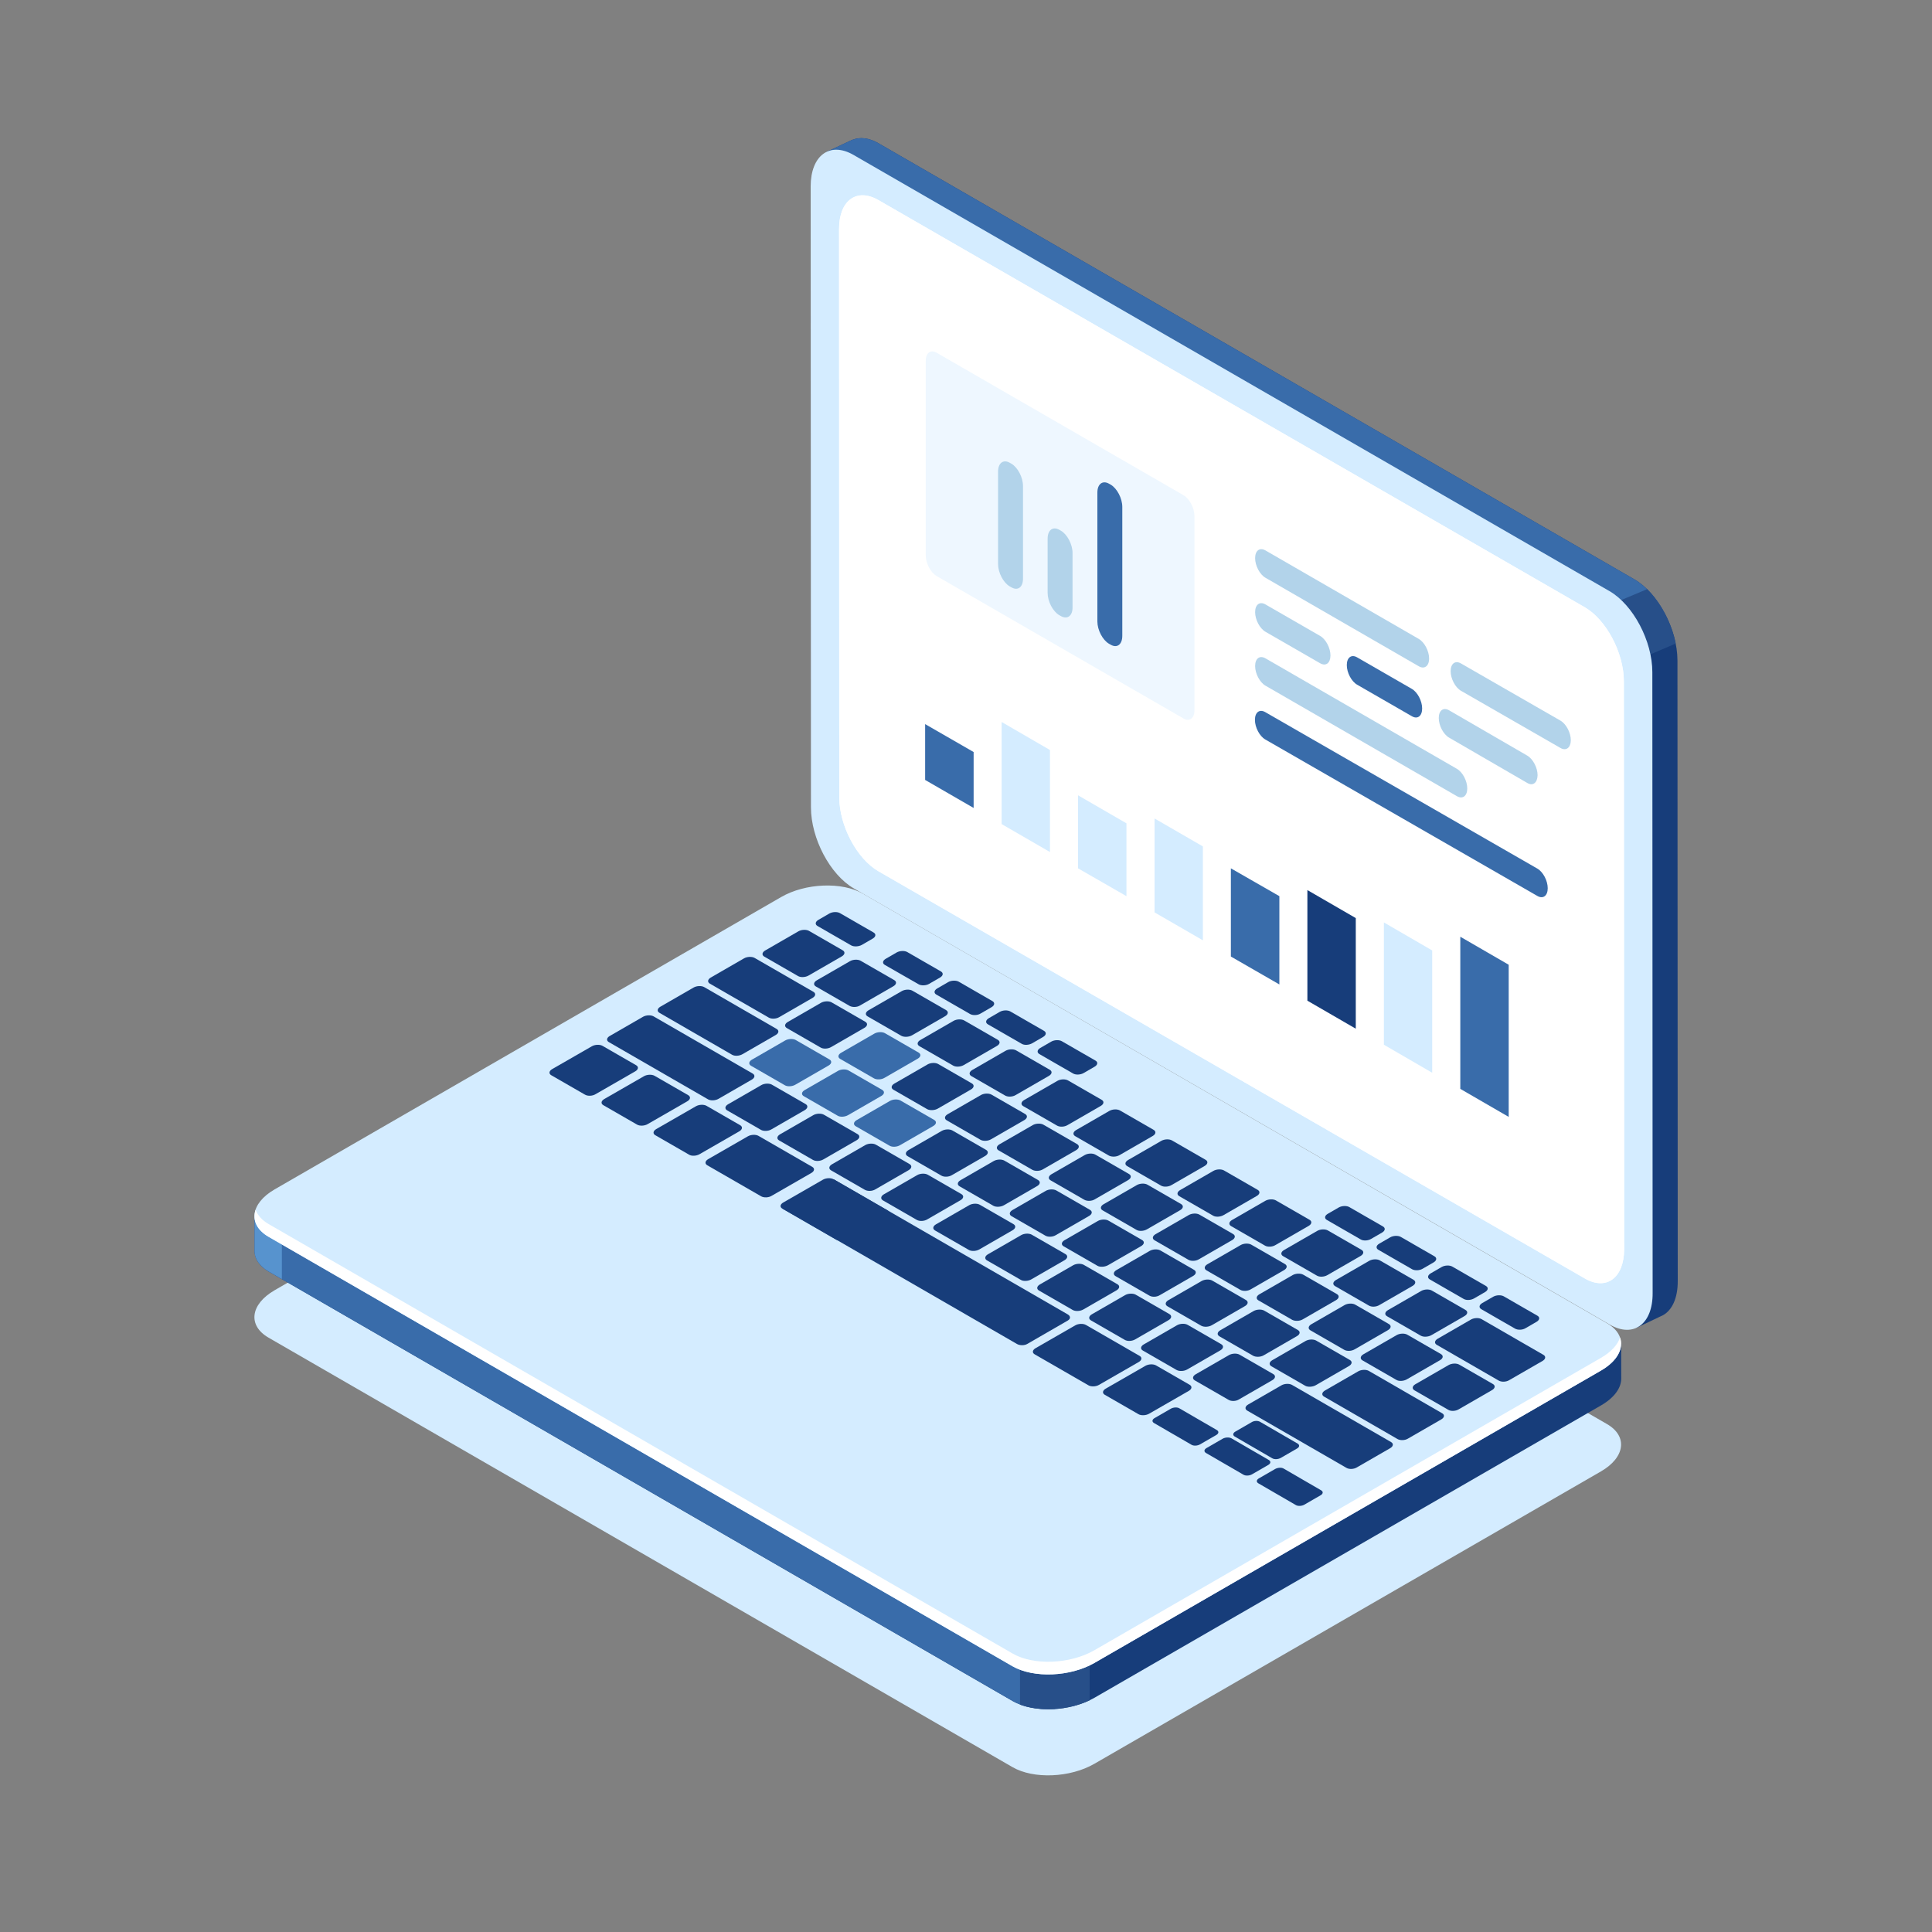 <?xml version="1.0" encoding="utf-8"?>
<!-- Generator: Adobe Illustrator 17.1.0, SVG Export Plug-In . SVG Version: 6.00 Build 0)  -->
<!DOCTYPE svg PUBLIC "-//W3C//DTD SVG 1.1//EN" "http://www.w3.org/Graphics/SVG/1.1/DTD/svg11.dtd">
<svg version="1.1" id="Layer_1" xmlns="http://www.w3.org/2000/svg" xmlns:xlink="http://www.w3.org/1999/xlink" x="0px" y="0px"
	 viewBox="0 0 2000 2000" enable-background="new 0 0 2000 2000" xml:space="preserve">
<rect x="0" y="0" width="2000" height="2000" fill="#808080" stroke="none"/>
<g>
	<g>
		<path fill="#D4ECFF" d="M1048.1,1829.3l-770-444.5c-21.8-12.5-19.1-34.5,6.1-49.1l524.3-302.6c25.1-14.6,63.2-16.1,84.9-3.5
			l770,444.5c21.8,12.5,19.1,34.5-6.1,49.1l-524.3,302.6C1108,1840.3,1070,1842,1048.1,1829.3z"/>
		<g>
			<path fill="#173D7A" d="M1692,599.8L909.4,148.3c-10-5.8-19.3-6.6-26.8-3.6v-0.1l-1.3,0.6c-0.1,0-0.3,0.1-0.3,0.1l-25.5,12
				l27.6,13.8c0,0.5,0,1,0,1.5l0.3,642.8c0,32.1,19.9,69.8,44.4,83.9l761.8,439.4l4.4,35.9l27.9-13.3c9.2-5.4,14.9-17.6,14.9-34.9
				l-0.3-642.8C1736.4,651.4,1716.5,613.9,1692,599.8z"/>
			<path fill="#396CAA" d="M1692,599.8L909.4,148.3c-10-5.8-19.3-6.6-26.8-3.6v-0.1l-1.3,0.6c-0.1,0-0.3,0.1-0.3,0.1l-25.5,12
				l27.6,13.8c0,0.5,0,1,0,1.5l0.1,423.7l356.2,281.4L1723,634.4C1715,619.5,1704.1,606.8,1692,599.8z"/>
			<path fill="#274F89" d="M1705.1,609.9l-76.7,32.2l58,44.7l48.3-20.6C1730.4,645,1719.3,623.8,1705.1,609.9z"/>
			<path fill="#D4ECFF" d="M1666.4,1371.2L883.9,919.7c-24.6-14.2-44.4-51.7-44.4-83.9L839.2,193c0-32.1,19.8-46.8,44.4-32.6
				l782.5,451.5c24.6,14.2,44.4,51.7,44.4,83.9l0.3,642.8C1711,1370.7,1691,1385.4,1666.4,1371.2z"/>
			<path fill="#FFFFFF" d="M1640.5,1323.4L909.5,902c-22.5-12.9-40.7-47.3-40.7-76.8L868.6,237c0-29.5,18.2-42.8,40.7-29.9
				l731,421.4c22.5,12.9,40.7,47.3,40.7,76.8l0.3,588.2C1681.1,1322.9,1662.9,1336.4,1640.5,1323.4z"/>
			<path fill="#FFFFFF" d="M1640.5,1323.4L909.5,902c-22.5-12.9-40.7-47.3-40.7-76.8L868.6,237c0-29.5,18.2-42.8,40.7-29.9
				l731,421.4c22.5,12.9,40.7,47.3,40.7,76.8l0.3,588.2C1681.1,1322.9,1662.9,1336.4,1640.5,1323.4z"/>
		</g>
		<path fill="#173D7A" d="M1678.2,1391.2l-105.3-13.9L893.6,985.1c-21.8-12.5-59.8-11-84.9,3.5l-481.4,277.8l-63.6-8.4v36.1l0,0
			c-0.4,8.4,4.4,16.3,14.6,22.3l770,444.5c21.8,12.5,59.8,11,84.9-3.5l524.3-302.6c14.2-8.2,21.2-18.7,20.8-28.6l0,0L1678.2,1391.2
			L1678.2,1391.2z"/>
		<path fill="#396CAA" d="M1167.7,1143.3l-48.3-27.9H588.7l-261.6,150.9l-63.6-8.4v36.1l0,0c-0.4,8.4,4.4,16.3,14.6,22.3l770,444.5
			c11.5,6.6,27.6,9.3,43.9,8.3L1167.7,1143.3z"/>
		<path fill="#5793CE" d="M291.8,1261.7l-28.2-3.8v36.1l0,0c-0.4,8.4,4.4,16.3,14.6,22.3l13.6,7.8v-62.5H291.8z"/>
		<path fill="#274F89" d="M1055.9,1764.6c20.7,7.8,50.2,6.1,72.1-4.5v-80.5h-72.1V1764.6z"/>
		<path fill="#D4ECFF" d="M1048.1,1724.9l-770-444.5c-21.8-12.5-19.1-34.5,6.1-49.1l524.3-302.6c25.1-14.6,63.2-16.1,84.9-3.5
			l770,444.5c21.8,12.5,19.1,34.5-6.1,49.1l-524.3,302.6C1108,1735.8,1070,1737.5,1048.1,1724.9z"/>
		<path fill="#FFFFFF" d="M1657.4,1405.6l-524.3,302.6c-25.1,14.6-63.2,16.1-84.9,3.5l-770-444.5c-7.2-4.1-11.5-9.3-13.6-14.8
			c-3.4,10.3,0.9,20.7,13.6,28l770,444.5c21.8,12.5,59.8,11,84.9-3.5l524.3-302.6c16.9-9.8,23.6-22.8,19.7-34.3
			C1674.6,1392.1,1667.9,1399.5,1657.4,1405.6z"/>
		<g>
			<path fill="#173D7A" d="M605.6,1133.2l-34.9-20.1c-2.8-1.6-2.4-4.4,0.8-6.3l41.2-23.7c3.3-1.9,8.2-2,10.9-0.5l34.9,20.1
				c2.8,1.6,2.4,4.4-0.8,6.3l-41.2,23.7C613.4,1134.6,608.5,1134.9,605.6,1133.2z"/>
			<path fill="#173D7A" d="M659.5,1164.2l-34.9-20.1c-2.8-1.6-2.4-4.4,0.8-6.3l41.2-23.7c3.3-1.9,8.2-2,10.9-0.5l34.9,20.1
				c2.8,1.6,2.4,4.4-0.8,6.3l-41.2,23.7C667.1,1165.6,662.3,1165.8,659.5,1164.2z"/>
			<path fill="#173D7A" d="M713.3,1195.3l-34.9-20.1c-2.8-1.6-2.4-4.4,0.8-6.3l41.2-23.7c3.3-1.9,8.2-2,10.9-0.5l34.9,20.1
				c2.8,1.6,2.4,4.4-0.8,6.3l-41.2,23.7C720.9,1196.7,716,1197,713.3,1195.3z"/>
			<path fill="#173D7A" d="M787.7,1169.6l-34.9-20.1c-2.8-1.6-2.4-4.4,0.8-6.3l34.5-19.9c3.3-1.9,8.2-2,10.9-0.5l34.9,20.1
				c2.8,1.6,2.4,4.4-0.8,6.3l-34.5,19.9C795.3,1171.1,790.4,1171.2,787.7,1169.6z"/>
			<path fill="#173D7A" d="M841.5,1200.7l-34.9-20.1c-2.8-1.6-2.4-4.4,0.8-6.3l34.5-19.9c3.3-1.9,8.2-2,10.9-0.5l34.9,20.1
				c2.8,1.6,2.4,4.4-0.8,6.3l-34.5,19.9C849.2,1202.1,844.3,1202.4,841.5,1200.7z"/>
			<path fill="#173D7A" d="M895.3,1231.7l-34.9-20.1c-2.8-1.6-2.4-4.4,0.8-6.3l34.5-19.9c3.3-1.9,8.2-2,10.9-0.5l34.9,20.1
				c2.8,1.6,2.4,4.4-0.8,6.3l-34.5,19.9C903,1233.2,898.1,1233.3,895.3,1231.7z"/>
			<path fill="#173D7A" d="M949,1262.8l-34.9-20.1c-2.8-1.6-2.4-4.4,0.8-6.3l34.5-19.9c3.3-1.9,8.2-2,10.9-0.5l34.9,20.1
				c2.8,1.6,2.4,4.4-0.8,6.3l-34.5,19.9C956.8,1264.2,951.9,1264.5,949,1262.8z"/>
			<path fill="#173D7A" d="M1002.9,1293.9l-34.9-20.1c-2.8-1.6-2.4-4.4,0.8-6.3l34.5-19.9c3.3-1.9,8.2-2,10.9-0.5l34.9,20.1
				c2.8,1.6,2.4,4.4-0.8,6.3l-34.5,19.9C1010.5,1295.3,1005.6,1295.5,1002.9,1293.9z"/>
			<path fill="#173D7A" d="M1056.7,1324.9l-34.9-20.1c-2.8-1.6-2.4-4.4,0.8-6.3l34.5-19.9c3.3-1.9,8.2-2,10.9-0.5l34.9,20.1
				c2.8,1.6,2.4,4.4-0.8,6.3l-34.5,19.9C1064.3,1326.3,1059.4,1326.6,1056.7,1324.9z"/>
			<path fill="#173D7A" d="M1110.5,1356.1l-34.9-20.1c-2.8-1.6-2.4-4.4,0.8-6.3l34.5-19.9c3.3-1.9,8.2-2,10.9-0.5l34.9,20.1
				c2.8,1.6,2.4,4.4-0.8,6.3l-34.5,19.9C1118.2,1357.4,1113.3,1357.7,1110.5,1356.1z"/>
			<path fill="#173D7A" d="M1164.3,1387l-34.9-20.1c-2.8-1.6-2.4-4.4,0.8-6.3l34.5-19.9c3.3-1.9,8.2-2,10.9-0.5l34.9,20.1
				c2.8,1.6,2.4,4.4-0.8,6.3l-34.5,19.9C1172,1388.4,1167.1,1388.7,1164.3,1387z"/>
			<path fill="#173D7A" d="M1218,1418.2l-34.9-20.1c-2.8-1.6-2.4-4.4,0.8-6.3l34.5-19.9c3.3-1.9,8.2-2,10.9-0.5l34.9,20.1
				c2.8,1.6,2.4,4.4-0.8,6.3l-34.5,19.9C1225.8,1419.5,1220.9,1419.8,1218,1418.2z"/>
			<path fill="#173D7A" d="M1271.8,1449.1l-34.9-20.1c-2.8-1.6-2.4-4.4,0.8-6.3l34.5-19.9c3.3-1.9,8.2-2,10.9-0.5l34.9,20.1
				c2.8,1.6,2.4,4.4-0.8,6.3l-34.5,19.9C1279.5,1450.7,1274.6,1450.8,1271.8,1449.1z"/>
			<path fill="#396CAA" d="M867,1154.9l-34.9-20.1c-2.8-1.6-2.4-4.4,0.8-6.3l34.5-19.9c3.3-1.9,8.2-2,10.9-0.5l34.9,20.1
				c2.8,1.6,2.4,4.4-0.8,6.3l-34.5,19.9C874.6,1156.3,869.7,1156.6,867,1154.9z"/>
			<path fill="#396CAA" d="M812.4,1123.4l-34.9-20.1c-2.8-1.6-2.4-4.4,0.8-6.3l34.5-19.9c3.3-1.9,8.2-2,10.9-0.5l34.9,20.1
				c2.8,1.6,2.4,4.4-0.8,6.3l-34.5,19.9C820,1124.8,815.2,1125.1,812.4,1123.4z"/>
			<path fill="#173D7A" d="M757.7,1091.8l-75-43.3c-2.8-1.6-2.4-4.4,0.8-6.3l34.5-19.9c3.3-1.9,8.2-2,10.9-0.5l75,43.3
				c2.8,1.6,2.4,4.4-0.8,6.3l-34.5,19.9C765.3,1093.2,760.5,1093.5,757.7,1091.8z"/>
			<path fill="#173D7A" d="M795.8,1053.4l-60.9-35.1c-2.8-1.6-2.4-4.4,0.8-6.3l34.5-19.9c3.3-1.9,8.2-2,10.9-0.5l60.9,35.1
				c2.8,1.6,2.4,4.4-0.8,6.3l-34.5,19.9C803.6,1054.8,798.7,1055.1,795.8,1053.4z"/>
			<path fill="#396CAA" d="M920.8,1186l-34.9-20.1c-2.8-1.6-2.4-4.4,0.8-6.3l34.5-19.9c3.3-1.9,8.2-2,10.9-0.5l34.9,20.1
				c2.8,1.6,2.4,4.4-0.8,6.3l-34.5,19.9C928.5,1187.4,923.6,1187.7,920.8,1186z"/>
			<path fill="#173D7A" d="M974.5,1217l-34.9-20.1c-2.8-1.6-2.4-4.4,0.8-6.3l34.5-19.9c3.3-1.9,8.2-2,10.9-0.5l34.9,20.1
				c2.8,1.6,2.4,4.4-0.8,6.3l-34.5,19.9C982.3,1218.4,977.4,1218.7,974.5,1217z"/>
			<path fill="#173D7A" d="M1028.3,1248.2l-34.9-20.1c-2.8-1.6-2.4-4.4,0.8-6.3l34.5-19.9c3.3-1.9,8.2-2,10.9-0.5l34.9,20.1
				c2.8,1.6,2.4,4.4-0.8,6.3l-34.5,19.9C1036,1249.5,1031.1,1249.8,1028.3,1248.2z"/>
			<path fill="#173D7A" d="M1082.1,1279.1l-34.9-20.1c-2.8-1.6-2.4-4.4,0.8-6.3l34.5-19.9c3.3-1.9,8.2-2,10.9-0.5l34.9,20.1
				c2.8,1.6,2.4,4.4-0.8,6.3l-34.5,19.9C1089.8,1280.6,1084.9,1280.8,1082.1,1279.1z"/>
			<path fill="#173D7A" d="M1136,1310.3l-34.9-20.1c-2.8-1.6-2.4-4.4,0.8-6.3l34.5-19.9c3.3-1.9,8.2-2,10.9-0.5l34.9,20.1
				c2.8,1.6,2.4,4.4-0.8,6.3l-34.5,19.9C1143.6,1311.6,1138.7,1311.9,1136,1310.3z"/>
			<path fill="#173D7A" d="M1189.8,1341.2l-34.9-20.1c-2.8-1.6-2.4-4.4,0.8-6.3l34.5-19.9c3.3-1.9,8.2-2,10.9-0.5l34.9,20.1
				c2.8,1.6,2.4,4.4-0.8,6.3l-34.5,19.9C1197.4,1342.8,1192.6,1342.9,1189.8,1341.2z"/>
			<path fill="#173D7A" d="M1243.5,1372.4l-34.9-20.1c-2.8-1.6-2.4-4.4,0.8-6.3l34.5-19.9c3.3-1.9,8.2-2,10.9-0.5l34.9,20.1
				c2.8,1.6,2.4,4.4-0.8,6.3l-34.5,19.9C1251.3,1373.7,1246.4,1374,1243.5,1372.4z"/>
			<path fill="#173D7A" d="M1297.3,1403.5l-34.9-20.1c-2.8-1.6-2.4-4.4,0.8-6.3l34.5-19.9c3.3-1.9,8.2-2,10.9-0.5l34.9,20.1
				c2.8,1.6,2.4,4.4-0.8,6.3l-34.5,19.9C1305,1404.9,1300.1,1405,1297.3,1403.5z"/>
			<path fill="#173D7A" d="M1351.1,1434.5l-34.9-20.1c-2.8-1.6-2.4-4.4,0.8-6.3l34.5-19.9c3.3-1.9,8.2-2,10.9-0.5l34.9,20.1
				c2.8,1.6,2.4,4.4-0.8,6.3l-34.5,19.9C1358.8,1435.8,1353.9,1436.1,1351.1,1434.5z"/>
			<path fill="#173D7A" d="M1446.7,1489.7l-76-43.9c-2.8-1.6-2.4-4.4,0.8-6.3l34.5-19.9c3.3-1.9,8.2-2,10.9-0.5l76,43.9
				c2.8,1.6,2.4,4.4-0.8,6.3l-34.5,19.9C1454.4,1491.2,1449.5,1491.3,1446.7,1489.7z"/>
			<path fill="#173D7A" d="M1551.5,1429.2l-64.1-37c-2.8-1.6-2.4-4.4,0.8-6.3l34.5-19.9c3.3-1.9,8.2-2,10.9-0.5l64.1,37
				c2.8,1.6,2.4,4.4-0.8,6.3l-34.5,19.9C1559.2,1430.7,1554.3,1430.8,1551.5,1429.2z"/>
			<path fill="#173D7A" d="M1015,1179.9l-34.9-20.1c-2.8-1.6-2.4-4.4,0.8-6.3l34.5-19.9c3.3-1.9,8.2-2,10.9-0.5l34.9,20.1
				c2.8,1.6,2.4,4.4-0.8,6.3l-34.5,19.9C1022.7,1181.3,1017.8,1181.5,1015,1179.9z"/>
			<path fill="#173D7A" d="M959.8,1148.2l-34.9-20.1c-2.8-1.6-2.4-4.4,0.8-6.3l34.5-19.9c3.3-1.9,8.2-2,10.9-0.5l34.9,20.1
				c2.8,1.6,2.4,4.4-0.8,6.3l-34.5,19.9C967.5,1149.5,962.6,1149.7,959.8,1148.2z"/>
			<path fill="#396CAA" d="M904.7,1116.3l-34.9-20.1c-2.8-1.6-2.4-4.4,0.8-6.3l34.5-19.9c3.3-1.9,8.2-2,10.9-0.5l34.9,20.1
				c2.8,1.6,2.4,4.4-0.8,6.3l-34.5,19.9C912.4,1117.7,907.5,1117.9,904.7,1116.3z"/>
			<path fill="#173D7A" d="M849.5,1084.4l-34.9-20.1c-2.8-1.6-2.4-4.4,0.8-6.3l34.5-19.9c3.3-1.9,8.2-2,10.9-0.5l34.9,20.1
				c2.8,1.6,2.4,4.4-0.8,6.3l-34.5,19.9C857.2,1085.8,852.3,1086.1,849.5,1084.4z"/>
			<path fill="#173D7A" d="M1068.7,1211l-34.9-20.1c-2.8-1.6-2.4-4.4,0.8-6.3l34.5-19.9c3.3-1.9,8.2-2,10.9-0.5l34.9,20.1
				c2.8,1.6,2.4,4.4-0.8,6.3l-34.5,19.9C1076.5,1212.4,1071.6,1212.6,1068.7,1211z"/>
			<path fill="#173D7A" d="M1122.5,1242l-34.9-20.1c-2.8-1.6-2.4-4.4,0.8-6.3l34.5-19.9c3.3-1.9,8.2-2,10.9-0.5l34.9,20.1
				c2.8,1.6,2.4,4.4-0.8,6.3l-34.5,19.9C1130.2,1243.5,1125.3,1243.6,1122.5,1242z"/>
			<path fill="#173D7A" d="M1176.4,1273.1l-34.9-20.1c-2.8-1.6-2.4-4.4,0.8-6.3l34.5-19.9c3.3-1.9,8.2-2,10.9-0.5l34.9,20.1
				c2.8,1.6,2.4,4.4-0.8,6.3l-34.5,19.9C1184,1274.5,1179.1,1274.8,1176.4,1273.1z"/>
			<path fill="#173D7A" d="M1230.2,1304.1l-34.9-20.1c-2.8-1.6-2.4-4.4,0.8-6.3l34.5-19.9c3.3-1.9,8.2-2,10.9-0.5l34.9,20.1
				c2.8,1.6,2.4,4.4-0.8,6.3l-34.5,19.9C1237.8,1305.6,1233,1305.7,1230.2,1304.1z"/>
			<path fill="#173D7A" d="M1283.9,1335.2l-34.9-20.1c-2.8-1.6-2.4-4.4,0.8-6.3l34.5-19.9c3.3-1.9,8.2-2,10.9-0.5l34.9,20.1
				c2.8,1.6,2.4,4.4-0.8,6.3l-34.5,19.9C1291.7,1336.6,1286.8,1336.9,1283.9,1335.2z"/>
			<path fill="#173D7A" d="M1337.7,1366.3l-34.9-20.1c-2.8-1.6-2.4-4.4,0.8-6.3l34.5-19.9c3.3-1.9,8.2-2,10.9-0.5l34.9,20.1
				c2.8,1.6,2.4,4.4-0.8,6.3l-34.5,19.9C1345.4,1367.7,1340.6,1367.8,1337.7,1366.3z"/>
			<path fill="#173D7A" d="M1391.5,1397.3l-34.9-20.1c-2.8-1.6-2.4-4.4,0.8-6.3l34.5-19.9c3.3-1.9,8.2-2,10.9-0.5l34.9,20.1
				c2.8,1.6,2.4,4.4-0.8,6.3l-34.5,19.9C1399.2,1398.7,1394.3,1399,1391.5,1397.3z"/>
			<path fill="#173D7A" d="M1445.4,1428.4l-34.9-20.1c-2.8-1.6-2.4-4.4,0.8-6.3l34.5-19.9c3.3-1.9,8.2-2,10.9-0.5l34.9,20.1
				c2.8,1.6,2.4,4.4-0.8,6.3l-34.5,19.9C1453,1429.8,1448.1,1430.1,1445.4,1428.4z"/>
			<path fill="#173D7A" d="M1499.2,1459.4l-34.9-20.1c-2.8-1.6-2.4-4.4,0.8-6.3l34.5-19.9c3.3-1.9,8.2-2,10.9-0.5l34.9,20.1
				c2.8,1.6,2.4,4.4-0.8,6.3l-34.5,19.9C1506.8,1460.9,1501.9,1461.1,1499.2,1459.4z"/>
			<path fill="#173D7A" d="M986.7,1103.1l-34.9-20.1c-2.8-1.6-2.4-4.4,0.8-6.3l34.5-19.9c3.3-1.9,8.2-2,10.9-0.5l34.9,20.1
				c2.8,1.6,2.4,4.4-0.8,6.3l-34.5,19.9C994.3,1104.5,989.4,1104.7,986.7,1103.1z"/>
			<path fill="#173D7A" d="M933.1,1072.3l-34.9-20.1c-2.8-1.6-2.4-4.4,0.8-6.3l34.5-19.9c3.3-1.9,8.2-2,10.9-0.5l34.9,20.1
				c2.8,1.6,2.4,4.4-0.8,6.3l-34.5,19.9C940.7,1073.6,935.9,1073.8,933.1,1072.3z"/>
			<path fill="#173D7A" d="M879.5,1041.3l-34.9-20.1c-2.8-1.6-2.4-4.4,0.8-6.3l34.5-19.9c3.3-1.9,8.2-2,10.9-0.5l34.9,20.1
				c2.8,1.6,2.4,4.4-0.8,6.3l-34.5,19.9C887.3,1042.8,882.4,1042.9,879.5,1041.3z"/>
			<path fill="#173D7A" d="M826.1,1010.4l-34.9-20.1c-2.8-1.6-2.4-4.4,0.8-6.3l34.5-19.9c3.3-1.9,8.2-2,10.9-0.5l34.9,20.1
				c2.8,1.6,2.4,4.4-0.8,6.3l-34.5,19.9C833.7,1011.8,828.8,1012,826.1,1010.4z"/>
			<path fill="#173D7A" d="M881.2,978.7l-34.9-20.1c-2.8-1.6-2.4-4.4,0.8-6.3l11.4-6.6c3.3-1.9,8.2-2,10.9-0.5l34.9,20.1
				c2.8,1.6,2.4,4.4-0.8,6.3l-11.4,6.6C888.8,980,883.9,980.2,881.2,978.7z"/>
			<path fill="#173D7A" d="M950.9,1018.9L916,998.9c-2.8-1.6-2.4-4.4,0.8-6.3l11.4-6.6c3.3-1.9,8.2-2,10.9-0.5l34.9,20.1
				c2.8,1.6,2.4,4.4-0.8,6.3l-11.4,6.6C958.7,1020.3,953.8,1020.6,950.9,1018.9z"/>
			<path fill="#173D7A" d="M1004.2,1049.7l-34.9-20.1c-2.8-1.6-2.4-4.4,0.8-6.3l11.4-6.6c3.3-1.9,8.2-2,10.9-0.5l34.9,20.1
				c2.8,1.6,2.4,4.4-0.8,6.3l-11.4,6.6C1011.9,1051.2,1007,1051.3,1004.2,1049.7z"/>
			<path fill="#173D7A" d="M1057.6,1080.5l-34.9-20.1c-2.8-1.6-2.4-4.4,0.8-6.3l11.4-6.6c3.3-1.9,8.2-2,10.9-0.5l34.9,20.1
				c2.8,1.6,2.4,4.4-0.8,6.3l-11.4,6.6C1065.2,1081.9,1060.3,1082.2,1057.6,1080.5z"/>
			<path fill="#173D7A" d="M1110.9,1111.3l-34.9-20.1c-2.8-1.6-2.4-4.4,0.8-6.3l11.4-6.6c3.3-1.9,8.2-2,10.9-0.5l34.9,20.1
				c2.8,1.6,2.4,4.4-0.8,6.3l-11.4,6.6C1118.5,1112.7,1113.6,1112.9,1110.9,1111.3z"/>
			<path fill="#173D7A" d="M1408.5,1283l-34.9-20.1c-2.8-1.6-2.4-4.4,0.8-6.3l11.4-6.6c3.3-1.9,8.2-2,10.9-0.5l34.9,20.1
				c2.8,1.6,2.4,4.4-0.8,6.3l-11.4,6.6C1416.1,1284.5,1411.2,1284.7,1408.5,1283z"/>
			<path fill="#173D7A" d="M1461.8,1313.9l-34.9-20.1c-2.8-1.6-2.4-4.4,0.8-6.3l11.4-6.6c3.3-1.9,8.2-2,10.9-0.5l34.9,20.1
				c2.8,1.6,2.4,4.4-0.8,6.3l-11.4,6.6C1469.5,1315.3,1464.6,1315.5,1461.8,1313.9z"/>
			<path fill="#173D7A" d="M1515.1,1344.6l-34.9-20.1c-2.8-1.6-2.4-4.4,0.8-6.3l11.4-6.6c3.3-1.9,8.2-2,10.9-0.5l34.9,20.1
				c2.8,1.6,2.4,4.4-0.8,6.3l-11.4,6.6C1522.8,1346,1517.9,1346.3,1515.1,1344.6z"/>
			<path fill="#173D7A" d="M1568.4,1375.4l-34.9-20.1c-2.8-1.6-2.4-4.4,0.8-6.3l11.4-6.6c3.3-1.9,8.2-2,10.9-0.5l34.9,20.1
				c2.8,1.6,2.4,4.4-0.8,6.3l-11.4,6.6C1576.1,1376.9,1571.2,1377,1568.4,1375.4z"/>
			<path fill="#173D7A" d="M1040.5,1134.1l-34.9-20.1c-2.8-1.6-2.4-4.4,0.8-6.3l34.5-19.9c3.3-1.9,8.2-2,10.9-0.5l34.9,20.1
				c2.8,1.6,2.4,4.4-0.8,6.3l-34.5,19.9C1048.1,1135.6,1043.3,1135.7,1040.5,1134.1z"/>
			<path fill="#173D7A" d="M1094.2,1165.2l-34.9-20.1c-2.8-1.6-2.4-4.4,0.8-6.3l34.5-19.9c3.3-1.9,8.2-2,10.9-0.5l34.9,20.1
				c2.8,1.6,2.4,4.4-0.8,6.3l-34.5,19.9C1102,1166.6,1097.1,1166.9,1094.2,1165.2z"/>
			<path fill="#173D7A" d="M1148,1196.3l-34.9-20.1c-2.8-1.6-2.4-4.4,0.8-6.3l34.5-19.9c3.3-1.9,8.2-2,10.9-0.5l34.9,20.1
				c2.8,1.6,2.4,4.4-0.8,6.3l-34.5,19.9C1155.7,1197.7,1150.8,1197.8,1148,1196.3z"/>
			<path fill="#173D7A" d="M1201.8,1227.3l-34.9-20.1c-2.8-1.6-2.4-4.4,0.8-6.3l34.5-19.9c3.3-1.9,8.2-2,10.9-0.5l34.9,20.1
				c2.8,1.6,2.4,4.4-0.8,6.3l-34.5,19.9C1209.5,1228.7,1204.6,1229,1201.8,1227.3z"/>
			<path fill="#173D7A" d="M1255.7,1258.4l-34.9-20.1c-2.8-1.6-2.4-4.4,0.8-6.3l34.5-19.9c3.3-1.9,8.2-2,10.9-0.5l34.9,20.1
				c2.8,1.6,2.4,4.4-0.8,6.3l-34.5,19.9C1263.3,1259.8,1258.4,1260.1,1255.7,1258.4z"/>
			<path fill="#173D7A" d="M1309.4,1289.4l-34.9-20.1c-2.8-1.6-2.4-4.4,0.8-6.3l34.5-19.9c3.3-1.9,8.2-2,10.9-0.5l34.9,20.1
				c2.8,1.6,2.4,4.4-0.8,6.3l-34.5,19.9C1317.1,1290.9,1312.2,1291.1,1309.4,1289.4z"/>
			<path fill="#173D7A" d="M1363.2,1320.5l-34.9-20.1c-2.8-1.6-2.4-4.4,0.8-6.3l34.5-19.9c3.3-1.9,8.2-2,10.9-0.5l34.9,20.1
				c2.8,1.6,2.4,4.4-0.8,6.3l-34.5,19.9C1370.8,1321.9,1366.1,1322.2,1363.2,1320.5z"/>
			<path fill="#173D7A" d="M1417,1351.5l-34.9-20.1c-2.8-1.6-2.4-4.4,0.8-6.3l34.5-19.9c3.3-1.9,8.2-2,10.9-0.5l34.9,20.1
				c2.8,1.6,2.4,4.4-0.8,6.3l-34.5,19.9C1424.7,1353,1419.8,1353.2,1417,1351.5z"/>
			<path fill="#173D7A" d="M1470.8,1382.7l-34.9-20.1c-2.8-1.6-2.4-4.4,0.8-6.3l34.5-19.9c3.3-1.9,8.2-2,10.9-0.5l34.9,20.1
				c2.8,1.6,2.4,4.4-0.8,6.3l-34.5,19.9C1478.5,1384,1473.6,1384.3,1470.8,1382.7z"/>
			<path fill="#173D7A" d="M732.9,1138l-102.6-59.2c-2.8-1.6-2.4-4.4,0.8-6.3l34.5-19.9c3.3-1.9,8.2-2,10.9-0.5l102.6,59.2
				c2.8,1.6,2.4,4.4-0.8,6.3l-34.5,19.9C740.5,1139.4,735.6,1139.6,732.9,1138z"/>
			<path fill="#173D7A" d="M1393.8,1519.5l-102.6-59.2c-2.8-1.6-2.4-4.4,0.8-6.3l34.5-19.9c3.3-1.9,8.2-2,10.9-0.5l102.6,59.2
				c2.8,1.6,2.4,4.4-0.8,6.3l-34.5,19.9C1401.5,1521,1396.6,1521.2,1393.8,1519.5z"/>
			<path fill="#173D7A" d="M1178.6,1464l-34.9-20.1c-2.8-1.6-2.4-4.4,0.8-6.3l41.2-23.7c3.3-1.9,8.2-2,10.9-0.5l34.9,20.1
				c2.8,1.6,2.4,4.4-0.8,6.3l-41.2,23.7C1186.3,1465.3,1181.4,1465.6,1178.6,1464z"/>
			<path fill="#173D7A" d="M787.9,1238.4l-55.7-32.1c-2.8-1.6-2.4-4.4,0.8-6.3l41.2-23.7c3.3-1.9,8.2-2,10.9-0.5l55.7,32.1
				c2.8,1.6,2.4,4.4-0.8,6.3l-41.2,23.7C795.6,1239.9,790.7,1240,787.9,1238.4z"/>
			<path fill="#173D7A" d="M1126.8,1434.1l-55.7-32.1c-2.8-1.6-2.4-4.4,0.8-6.3l41.2-23.7c3.3-1.9,8.2-2,10.9-0.5l55.7,32.1
				c2.8,1.6,2.4,4.4-0.8,6.3l-41.2,23.7C1134.5,1435.5,1129.6,1435.7,1126.8,1434.1z"/>
			<path fill="#173D7A" d="M865.6,1283.3l-55.7-32.1c-2.8-1.6-2.4-4.4,0.8-6.3l41.2-23.7c3.3-1.9,8.2-2,10.9-0.5l55.7,32.1
				c2.8,1.6,2.4,4.4-0.8,6.3l-41.2,23.7C873.2,1284.7,868.4,1284.8,865.6,1283.3z"/>
			<path fill="#173D7A" d="M863.1,1220.8l242.3,139.9c3,1.8,3,4.5,0,6.3l-41.9,24.2c-3,1.8-7.9,1.8-10.9,0l-242.3-139.9
				L863.1,1220.8z"/>
			<path fill="#173D7A" d="M1328.9,1520.3l38.8,22.5c2.3,1.4,2,3.6-0.6,5.1l-16.8,9.7c-2.6,1.5-6.6,1.8-8.9,0.4l-38.8-22.5
				c-2.3-1.4-2-3.6,0.6-5.1l16.8-9.7C1322.7,1519.2,1326.7,1518.9,1328.9,1520.3z"/>
			<path fill="#173D7A" d="M1274.7,1488.9l38.8,22.5c2.3,1.4,2,3.6-0.6,5.1l-16.8,9.7c-2.6,1.5-6.6,1.8-8.9,0.4l-38.8-22.5
				c-2.3-1.4-2-3.6,0.6-5.1l16.8-9.7C1268.5,1487.8,1272.5,1487.7,1274.7,1488.9z"/>
			<path fill="#173D7A" d="M1220.9,1457.9l38.8,22.5c2.3,1.4,2,3.6-0.6,5.1l-16.8,9.7c-2.6,1.5-6.6,1.8-8.9,0.4l-38.8-22.5
				c-2.3-1.4-2-3.6,0.6-5.1l16.8-9.7C1214.6,1456.8,1218.6,1456.5,1220.9,1457.9z"/>
			<path fill="#173D7A" d="M1304.5,1471.9l38.8,22.5c2.3,1.4,2,3.6-0.6,5.1l-16.8,9.7c-2.6,1.5-6.6,1.8-8.9,0.4l-38.8-22.5
				c-2.3-1.4-2-3.6,0.6-5.1l16.8-9.7C1298.2,1470.6,1302.2,1470.5,1304.5,1471.9z"/>
		</g>
	</g>
</g>
<g>
	<path opacity="0.4" fill="#D4ECFF" enable-background="new    " d="M1225.2,743.8L969.7,596.4c-6.3-3.6-11.4-13.3-11.4-21.7v-201
		c0-8.4,5.1-12.2,11.4-8.5l255.4,147.4c6.3,3.6,11.4,13.3,11.4,21.7v201C1236.5,743.5,1231.4,747.4,1225.2,743.8z"/>
	<g>
		<path fill="#B2D3EA" d="M1047,608l-1.8-1c-6.6-3.9-12-14.2-12-23.1v-95.7c0-8.9,5.4-12.9,12-9.2l1.8,1c6.6,3.9,12,14.2,12,23.1
			v95.7C1059.1,607.8,1053.7,611.9,1047,608z"/>
		<path fill="#B2D3EA" d="M1098.3,637.8l-1.8-1c-6.6-3.9-12-14.2-12-23.1v-56.1c0-8.9,5.4-12.9,12-9.2l1.8,1
			c6.6,3.9,12,14.2,12,23.1v56.1C1110.4,637.5,1105,641.5,1098.3,637.8z"/>
		<path fill="#396CAA" d="M1149.8,667.4l-1.8-1c-6.6-3.9-12-14.2-12-23.1V509.9c0-8.9,5.4-12.9,12-9.2l1.8,1
			c6.6,3.9,12,14.2,12,23.1v133.4C1161.8,667.1,1156.4,671.3,1149.8,667.4z"/>
	</g>
</g>
<g>
	<path fill="#B2D3EA" d="M1468.7,689.7L1310,598.1c-5.9-3.4-10.7-12.5-10.7-20.3l0,0c0-7.9,4.8-11.4,10.7-8l158.7,91.6
		c5.9,3.4,10.7,12.5,10.7,20.3l0,0C1479.4,689.6,1474.5,693.1,1468.7,689.7z"/>
	<path fill="#B2D3EA" d="M1366.6,686.6L1310,654c-5.9-3.4-10.7-12.5-10.7-20.3l0,0c0-7.9,4.8-11.4,10.7-8l56.6,32.6
		c5.9,3.4,10.7,12.5,10.7,20.3l0,0C1377.2,686.5,1372.5,690,1366.6,686.6z"/>
	<path fill="#396CAA" d="M1461.5,741.4l-56.6-32.6c-5.9-3.4-10.7-12.5-10.7-20.3l0,0c0-7.9,4.8-11.4,10.7-8l56.6,32.6
		c5.9,3.4,10.7,12.5,10.7,20.3l0,0C1472.2,741.3,1467.4,744.9,1461.5,741.4z"/>
	<path fill="#B2D3EA" d="M1581,810.5l-80.9-46.9c-5.9-3.4-10.7-12.5-10.7-20.3l0,0c0-7.9,4.8-11.4,10.7-8l80.9,46.9
		c5.9,3.4,10.7,12.5,10.7,20.3l0,0C1591.5,810.4,1586.8,814,1581,810.5z"/>
	<path fill="#B2D3EA" d="M1508.2,824.2L1310,709.8c-5.9-3.4-10.7-12.5-10.7-20.3l0,0c0-7.9,4.8-11.4,10.7-8l198.2,114.4
		c5.9,3.4,10.7,12.5,10.7,20.3l0,0C1518.9,824,1514.1,827.6,1508.2,824.2z"/>
	<path fill="#396CAA" d="M1591.5,927.5l-281.7-162c-5.9-3.4-10.7-12.5-10.7-20.3l0,0c0-7.9,4.8-11.4,10.7-8l281.7,162
		c5.9,3.4,10.7,12.5,10.7,20.3l0,0C1602.2,927.3,1597.4,930.9,1591.5,927.5z"/>
	<path fill="#B2D3EA" d="M1615.4,774.3l-103-59.2c-5.9-3.4-10.7-12.5-10.7-20.3l0,0c0-7.9,4.8-11.4,10.7-8l103,59.2
		c5.9,3.4,10.7,12.5,10.7,20.3l0,0C1626,774,1621.3,777.7,1615.4,774.3z"/>
</g>
<g>
	<polygon fill="#396CAA" points="1007.9,778.5 957.7,749.6 957.7,807.4 1007.9,836.4 	"/>
	<polygon fill="#D4ECFF" points="1086.9,776.4 1036.9,747.4 1036.9,853.1 1086.9,882 	"/>
	<polygon fill="#D4ECFF" points="1166.1,852.3 1116,823.3 1116,898.9 1166.1,927.7 	"/>
	<polygon fill="#D4ECFF" points="1245.2,876.2 1195.2,847.3 1195.2,944.5 1245.2,973.4 	"/>
	<polygon fill="#396CAA" points="1324.4,927.7 1274.2,898.9 1274.2,990.2 1324.4,1019.1 	"/>
	<polygon fill="#173D7A" points="1403.5,950.4 1353.4,921.4 1353.4,1035.9 1403.5,1064.9 	"/>
	<polygon fill="#D4ECFF" points="1482.6,983.9 1432.6,954.9 1432.6,1081.5 1482.6,1110.5 	"/>
	<polygon fill="#396CAA" points="1561.8,998.7 1511.7,969.7 1511.7,1127.2 1561.8,1156.2 	"/>
</g>
</svg>
